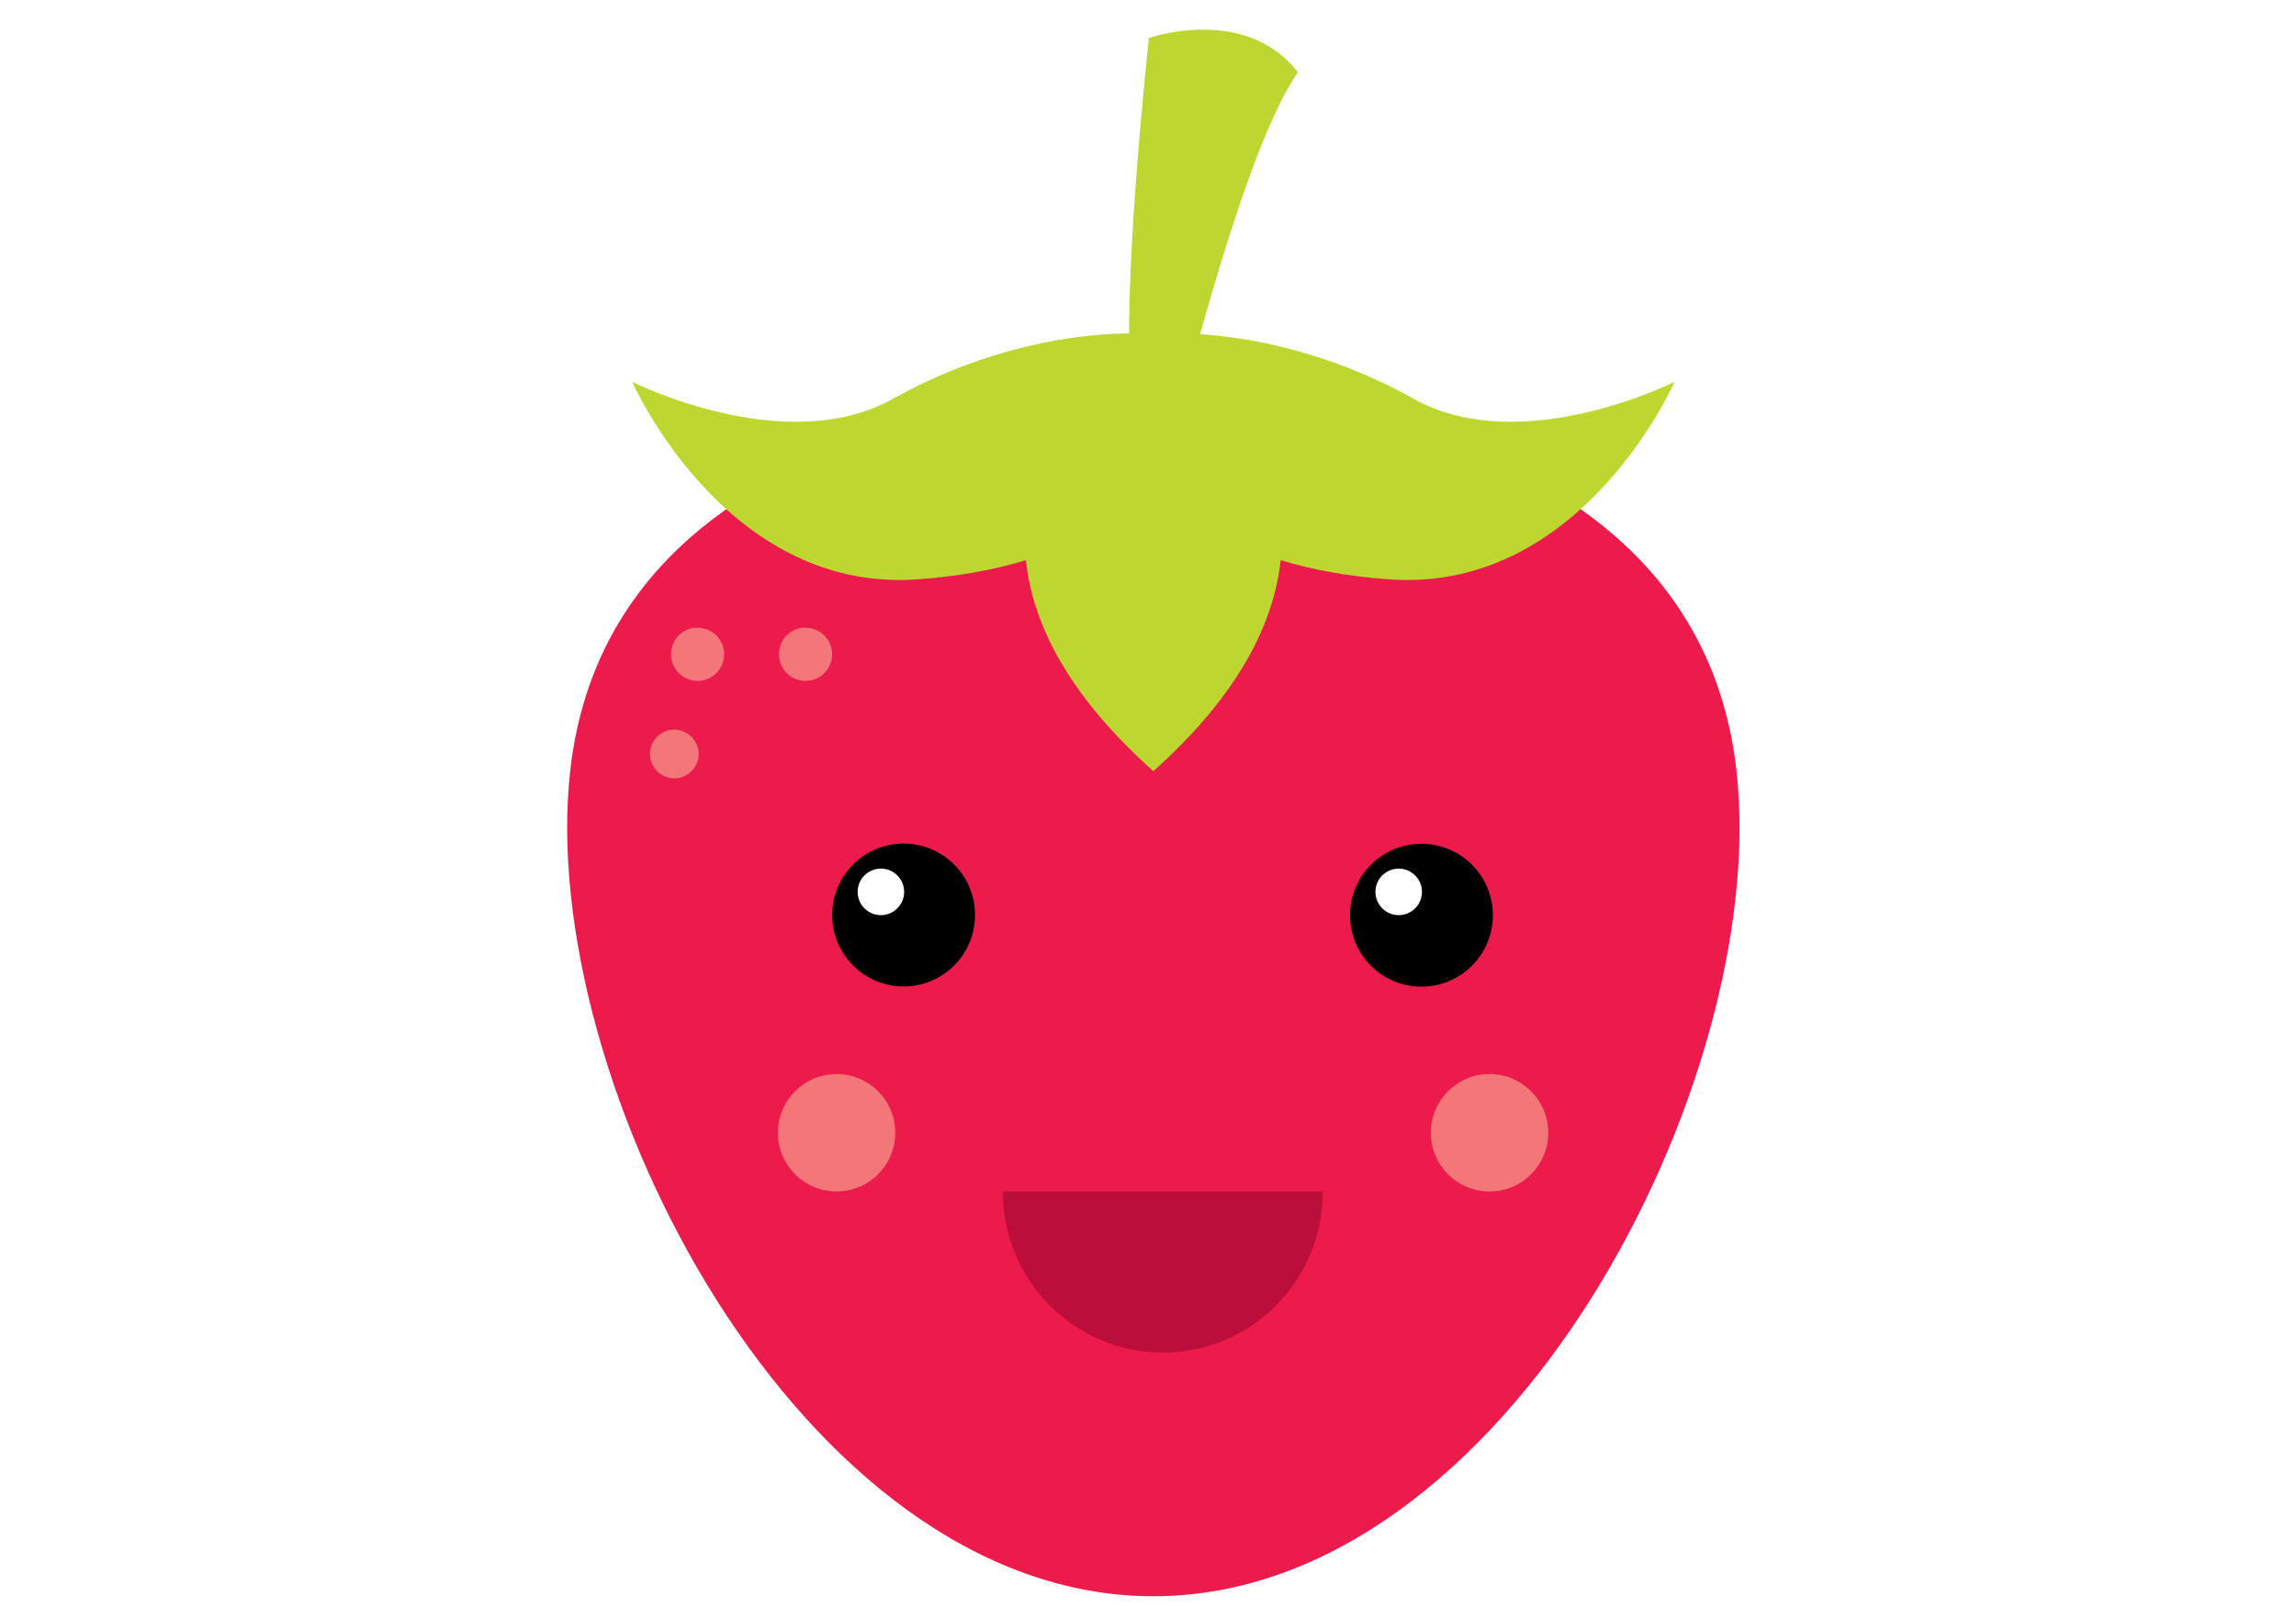 <svg version="1.1" id="Layer_1" x="0px" y="0px" viewBox="0 0 1400 980" enable-background="new 0 0 1400 980" xml:space="preserve" sodipodi:docname="morango.svg" inkscape:version="1.1 (c4e8f9ed74, 2021-05-24)" xmlns:inkscape="http://www.inkscape.org/namespaces/inkscape" xmlns:sodipodi="http://sodipodi.sourceforge.net/DTD/sodipodi-0.dtd" xmlns="http://www.w3.org/2000/svg" xmlns:svg="http://www.w3.org/2000/svg" class="animate-svg"><defs id="defs184"><style>.animate-svg path{-webkit-animation:draw ease-in-out forwards;animation:draw ease-in-out forwards;stroke:#000}.animate-svg{-webkit-animation:fillopacity 3 ease-in-out forwards;animation:fillopacity 3s ease-in-out forwards}@-webkit-keyframes draw{100%{stroke-dashoffset:0}}@keyframes draw{100%{stroke-dashoffset:0}}@-webkit-keyframes fillopacity{0%,70%{fill-opacity:0;stroke-width:0.5%}100%{fill-opacity:1;stroke-width:0}}@keyframes fillopacity{0%,70%{fill-opacity:0;stroke-width:0.5%}100%{fill-opacity:1;stroke-width:0}}</style>
	
	
	
	
	
	
	
	
</defs><sodipodi:namedview id="namedview182" pagecolor="#505050" bordercolor="#eeeeee" borderopacity="1" inkscape:pageshadow="0" inkscape:pageopacity="0" inkscape:pagecheckerboard="0" showgrid="false" inkscape:zoom="0.26938776" inkscape:cx="926.17424" inkscape:cy="475.15151" inkscape:window-width="1366" inkscape:window-height="715" inkscape:window-x="0" inkscape:window-y="25" inkscape:window-maximized="1" inkscape:current-layer="XMLID_270_"></sodipodi:namedview>
<g id="XMLID_270_" transform="translate(207.778,-89.932)">
		<path id="XMLID_5_" fill="#ed1a4c" d="M 851.081,560.206 C 824.74,321.792 495.486,329.559 495.486,329.559 c 0,0 -329.254,-7.429 -355.595,230.647 -20.937,188.097 139.806,503.168 355.595,503.168 215.788,0 376.532,-315.071 355.595,-503.168 z" style="stroke-width: 3.377; stroke-dasharray: 2283.8; stroke-dashoffset: 2283.8; animation-delay: 0s; animation-duration: 2.117s;"></path>
		<path id="XMLID_4_" fill="#bed730" d="m 654.541,333.274 c -62.812,-35.12 -124.948,-42.212 -159.055,-39.511 -34.107,-2.702 -96.244,4.39 -159.055,39.511 -65.513,36.471 -158.717,-10.469 -158.717,-10.469 0,0 56.058,127.649 172.225,120.558 25.327,-1.688 47.953,-5.741 67.877,-11.819 3.715,36.809 23.976,80.71 77.67,128.662 53.694,-47.953 73.618,-91.854 77.67,-128.662 19.924,6.079 42.55,10.131 67.877,11.819 116.505,7.092 172.225,-120.558 172.225,-120.558 0,0 -93.204,46.94 -158.717,10.469 z" style="stroke-width: 3.377; stroke-dasharray: 1553.48; stroke-dashoffset: 1553.48; animation-delay: 0.143s; animation-duration: 1.454s;"></path>
		<path id="XMLID_22_" fill="#bed730" d="m 513.722,332.598 c 0,0 37.822,-153.314 69.903,-198.566 -32.081,-41.537 -90.84,-20.937 -90.84,-20.937 0,0 -18.911,172.225 -9.456,221.191 9.793,49.304 30.393,-1.688 30.393,-1.688 z" style="stroke-width: 3.377; stroke-dasharray: 589.21; stroke-dashoffset: 589.21; animation-delay: 0.286s; animation-duration: 0.61s;"></path>
		<g id="XMLID_21_" transform="matrix(3.377,0,0,3.377,-328.156,-256.683)">
			<path id="XMLID_19_" fill="#bc0e3b" d="m 274.5,317.8 c 0,16.1 -12.9,29.1 -28.9,29.1 -15.9,0 -28.9,-13 -28.9,-29.1 z" style="stroke-dasharray: 148.927; stroke-dashoffset: 148.927; animation-delay: 0.429s; animation-duration: 0.405s;"></path>
			<g id="XMLID_15_">
				<g id="XMLID_6_">
					
						<circle id="XMLID_7_" transform="matrix(0.707,-0.707,0.707,0.707,-131.225,219.093)" cx="198.9" cy="267.9" r="12.9"></circle>
					<circle id="XMLID_8_" fill="#ffffff" cx="194.7" cy="263.7" r="4.2"></circle>
				</g>
				<g id="XMLID_9_">
					
						<circle id="XMLID_11_" transform="matrix(0.707,-0.707,0.707,0.707,-103.828,285.236)" cx="292.4" cy="267.9" r="12.9"></circle>
					<circle id="XMLID_10_" fill="#ffffff" cx="288.2" cy="263.7" r="4.2"></circle>
				</g>
			</g>
			<g id="XMLID_20_">
				<circle id="XMLID_12_" fill="#f37778" cx="304.6" cy="307.2" r="10.6"></circle>
				<circle id="XMLID_18_" fill="#f37778" cx="186.7" cy="307.2" r="10.6"></circle>
			</g>
		</g>
		<g id="XMLID_1_" transform="matrix(3.377,0,0,3.377,-328.156,-256.683)">
			<path id="XMLID_124_" fill="#f37778" d="m 176.3,220.8 c 0,2.7 2.2,4.8 4.8,4.8 2.7,0 4.8,-2.2 4.8,-4.8 0,-2.7 -2.2,-4.8 -4.8,-4.8 -2.6,-0.1 -4.8,2.1 -4.8,4.8 z" style="stroke-dasharray: 30.193; stroke-dashoffset: 30.193; animation-delay: 0.571s; animation-duration: 1.349s;"></path>
			<path id="XMLID_120_" fill="#f37778" d="m 156.8,220.8 c 0,2.7 2.2,4.8 4.8,4.8 2.7,0 4.8,-2.2 4.8,-4.8 0,-2.7 -2.2,-4.8 -4.8,-4.8 -2.6,-0.1 -4.8,2.1 -4.8,4.8 z" style="stroke-dasharray: 30.193; stroke-dashoffset: 30.193; animation-delay: 0.714s; animation-duration: 1.349s;"></path>
			<path id="XMLID_116_" fill="#f37778" d="m 153,238.8 c 0,2.4 2,4.4 4.4,4.4 2.4,0 4.4,-2 4.4,-4.4 0,-2.4 -2,-4.4 -4.4,-4.4 -2.5,0 -4.4,2 -4.4,4.4 z" style="stroke-dasharray: 27.62; stroke-dashoffset: 27.62; animation-delay: 0.857s; animation-duration: 1.47s;"></path>
		</g>
	</g>
</svg>